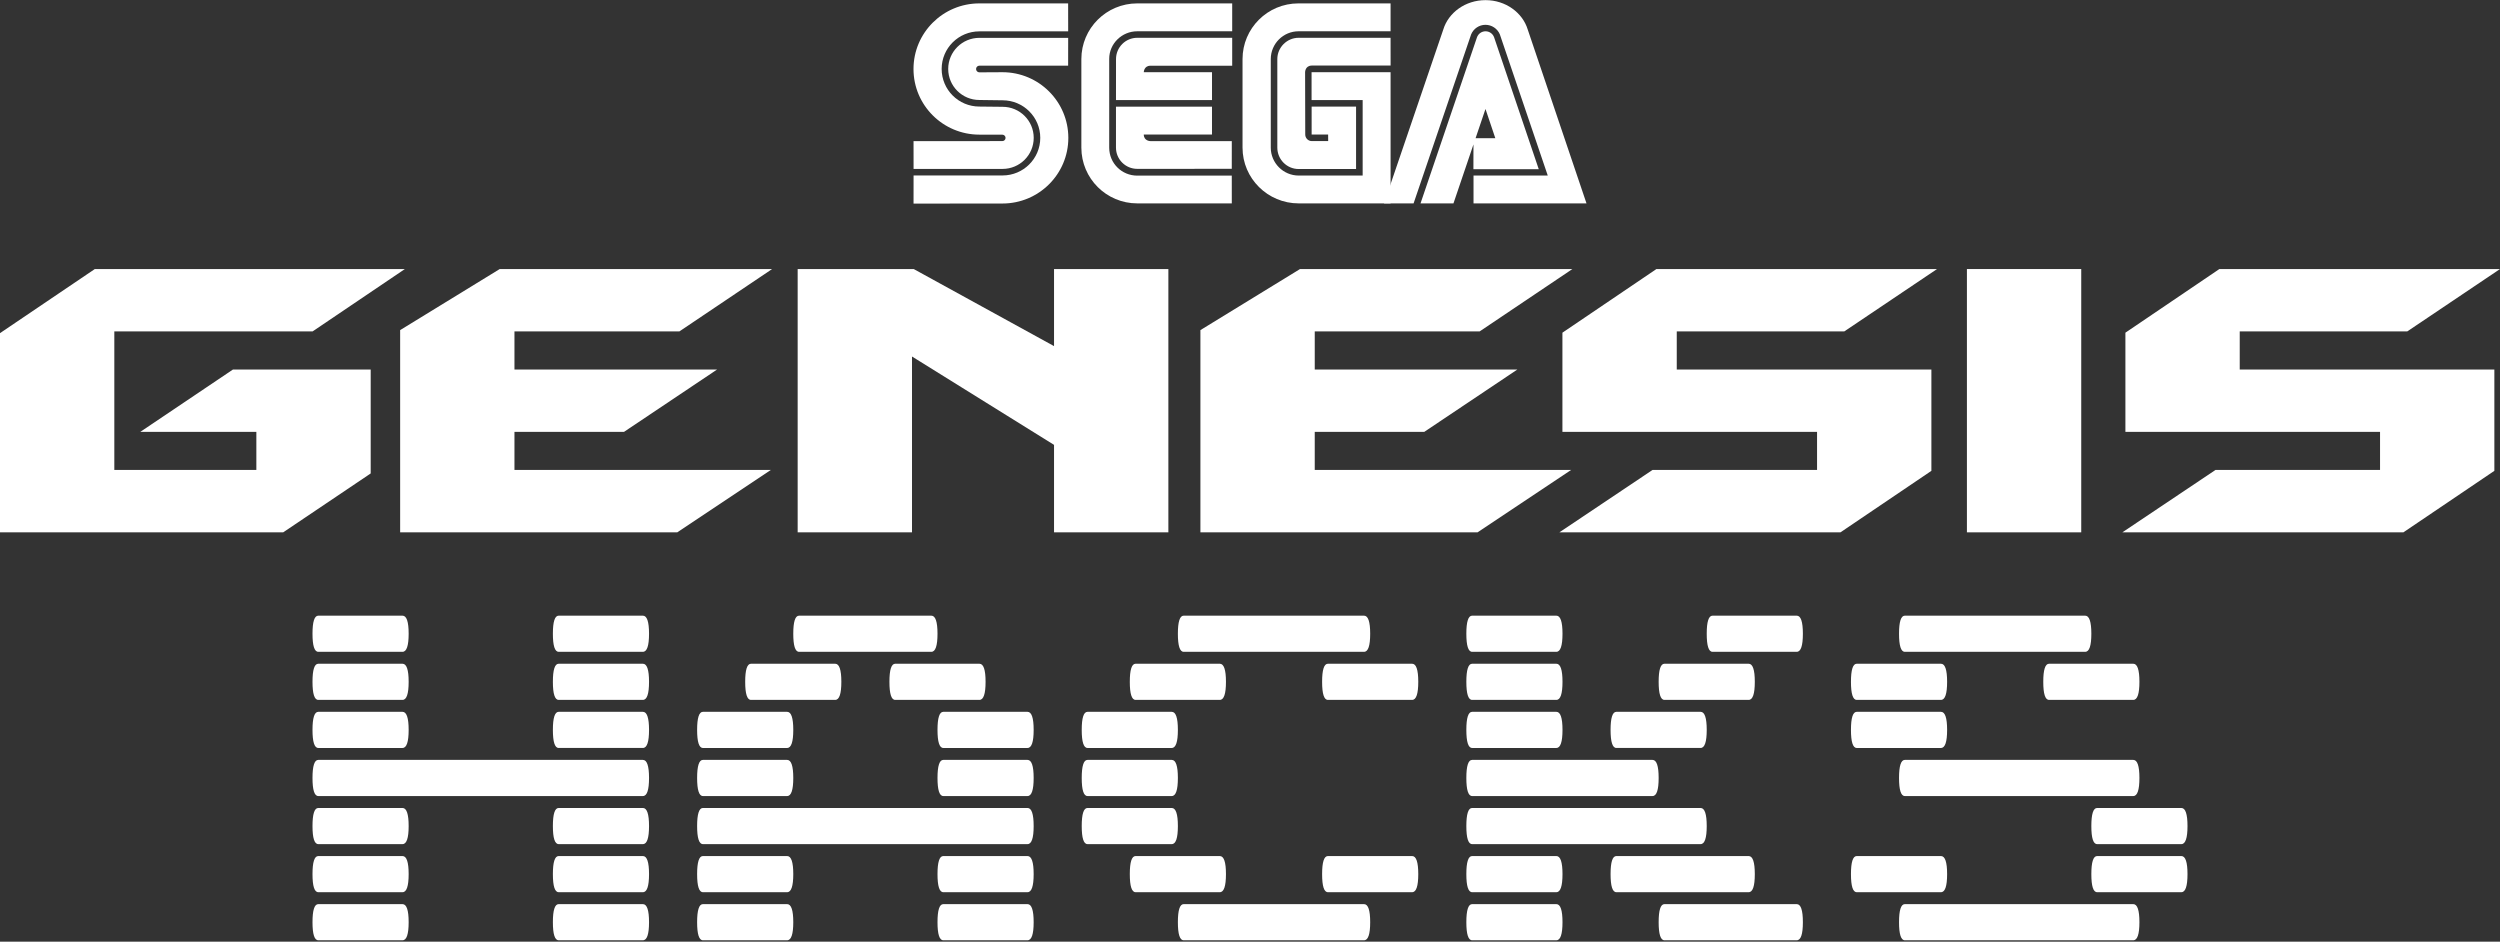 <svg clip-rule="evenodd" fill-rule="evenodd" stroke-linejoin="round" stroke-miterlimit="2" viewBox="0 0 600 226" xmlns="http://www.w3.org/2000/svg"><rect x="0" y="0" width="600" height="226" fill="#333333" stroke="none"/><g fill="#fff"><g fill-rule="nonzero"><path d="m76.388 167.975h20.214c.983 0 1.475-1.446 1.475-4.338s-.492-4.338-1.475-4.338h-20.214c-.925 0-1.388 1.446-1.388 4.338s.463 4.338 1.388 4.338zm0 11.538h20.214c.983 0 1.475-1.445 1.475-4.337s-.492-4.338-1.475-4.338h-20.214c-.925 0-1.388 1.446-1.388 4.338s.463 4.337 1.388 4.337zm0 23.077h20.214c.983 0 1.475-1.446 1.475-4.337 0-2.892-.492-4.338-1.475-4.338h-20.214c-.925 0-1.388 1.446-1.388 4.338 0 2.891.463 4.337 1.388 4.337zm0-11.538h77.906c.984 0 1.475-1.446 1.475-4.338s-.491-4.338-1.475-4.338h-77.906c-.925 0-1.388 1.446-1.388 4.338s.463 4.338 1.388 4.338zm0 23.077h20.214c.983 0 1.475-1.446 1.475-4.338s-.492-4.338-1.475-4.338h-20.214c-.925 0-1.388 1.446-1.388 4.338s.463 4.338 1.388 4.338zm0-57.692h20.214c.983 0 1.475-1.446 1.475-4.338s-.492-4.338-1.475-4.338h-20.214c-.925 0-1.388 1.446-1.388 4.338s.463 4.338 1.388 4.338zm0 69.23h20.214c.983 0 1.475-1.446 1.475-4.337 0-2.892-.492-4.338-1.475-4.338h-20.214c-.925 0-1.388 1.446-1.388 4.338 0 2.891.463 4.337 1.388 4.337zm57.692-57.692h20.214c.984 0 1.475-1.446 1.475-4.338s-.491-4.338-1.475-4.338h-20.214c-.925 0-1.388 1.446-1.388 4.338s.463 4.338 1.388 4.338zm0 11.538h20.214c.984 0 1.475-1.445 1.475-4.337s-.491-4.338-1.475-4.338h-20.214c-.925 0-1.388 1.446-1.388 4.338s.463 4.337 1.388 4.337zm0 23.077h20.214c.984 0 1.475-1.446 1.475-4.337 0-2.892-.491-4.338-1.475-4.338h-20.214c-.925 0-1.388 1.446-1.388 4.338 0 2.891.463 4.337 1.388 4.337zm0 11.539h20.214c.984 0 1.475-1.446 1.475-4.338s-.491-4.338-1.475-4.338h-20.214c-.925 0-1.388 1.446-1.388 4.338s.463 4.338 1.388 4.338zm0-57.692h20.214c.984 0 1.475-1.446 1.475-4.338s-.491-4.338-1.475-4.338h-20.214c-.925 0-1.388 1.446-1.388 4.338s.463 4.338 1.388 4.338zm0 69.23h20.214c.984 0 1.475-1.446 1.475-4.337 0-2.892-.491-4.338-1.475-4.338h-20.214c-.925 0-1.388 1.446-1.388 4.338 0 2.891.463 4.337 1.388 4.337z"/><path d="m180.234 167.975h20.214c.983 0 1.475-1.446 1.475-4.338s-.492-4.338-1.475-4.338h-20.214c-.925 0-1.388 1.446-1.388 4.338s.463 4.338 1.388 4.338zm34.616 0h20.214c.983 0 1.474-1.446 1.474-4.338s-.491-4.338-1.474-4.338h-20.214c-.926 0-1.388 1.446-1.388 4.338s.462 4.338 1.388 4.338zm-23.077-11.538h31.752c.983 0 1.475-1.446 1.475-4.338s-.492-4.338-1.475-4.338h-31.752c-.926 0-1.388 1.446-1.388 4.338s.462 4.338 1.388 4.338zm-23.077 23.076h20.214c.983 0 1.475-1.445 1.475-4.337s-.492-4.338-1.475-4.338h-20.214c-.926 0-1.388 1.446-1.388 4.338s.462 4.337 1.388 4.337zm57.692 0h20.214c.983 0 1.475-1.445 1.475-4.337s-.492-4.338-1.475-4.338h-20.214c-.925 0-1.388 1.446-1.388 4.338s.463 4.337 1.388 4.337zm-57.692 11.539h20.214c.983 0 1.475-1.446 1.475-4.338s-.492-4.338-1.475-4.338h-20.214c-.926 0-1.388 1.446-1.388 4.338s.462 4.338 1.388 4.338zm57.692 0h20.214c.983 0 1.475-1.446 1.475-4.338s-.492-4.338-1.475-4.338h-20.214c-.925 0-1.388 1.446-1.388 4.338s.463 4.338 1.388 4.338zm-57.692 11.538h77.906c.983 0 1.475-1.446 1.475-4.337 0-2.892-.492-4.338-1.475-4.338h-77.906c-.926 0-1.388 1.446-1.388 4.338 0 2.891.462 4.337 1.388 4.337zm0 11.539h20.214c.983 0 1.475-1.446 1.475-4.338s-.492-4.338-1.475-4.338h-20.214c-.926 0-1.388 1.446-1.388 4.338s.462 4.338 1.388 4.338zm57.692 0h20.214c.983 0 1.475-1.446 1.475-4.338s-.492-4.338-1.475-4.338h-20.214c-.925 0-1.388 1.446-1.388 4.338s.463 4.338 1.388 4.338zm-57.692 11.538h20.214c.983 0 1.475-1.446 1.475-4.337 0-2.892-.492-4.338-1.475-4.338h-20.214c-.926 0-1.388 1.446-1.388 4.338 0 2.891.462 4.337 1.388 4.337zm57.692 0h20.214c.983 0 1.475-1.446 1.475-4.337 0-2.892-.492-4.338-1.475-4.338h-20.214c-.925 0-1.388 1.446-1.388 4.338 0 2.891.463 4.337 1.388 4.337z"/><path d="m272.542 167.975h20.214c.983 0 1.475-1.446 1.475-4.338s-.492-4.338-1.475-4.338h-20.214c-.925 0-1.388 1.446-1.388 4.338s.463 4.338 1.388 4.338zm46.154 0h20.214c.983 0 1.475-1.446 1.475-4.338s-.492-4.338-1.475-4.338h-20.214c-.926 0-1.388 1.446-1.388 4.338s.462 4.338 1.388 4.338zm-34.616-11.538h43.291c.984 0 1.475-1.446 1.475-4.338s-.491-4.338-1.475-4.338h-43.291c-.925 0-1.388 1.446-1.388 4.338s.463 4.338 1.388 4.338zm-23.077 23.076h20.214c.984 0 1.475-1.445 1.475-4.337s-.491-4.338-1.475-4.338h-20.214c-.925 0-1.388 1.446-1.388 4.338s.463 4.337 1.388 4.337zm0 23.077h20.214c.984 0 1.475-1.446 1.475-4.337 0-2.892-.491-4.338-1.475-4.338h-20.214c-.925 0-1.388 1.446-1.388 4.338 0 2.891.463 4.337 1.388 4.337zm0-11.538h20.214c.984 0 1.475-1.446 1.475-4.338s-.491-4.338-1.475-4.338h-20.214c-.925 0-1.388 1.446-1.388 4.338s.463 4.338 1.388 4.338zm11.539 23.077h20.214c.983 0 1.475-1.446 1.475-4.338s-.492-4.338-1.475-4.338h-20.214c-.925 0-1.388 1.446-1.388 4.338s.463 4.338 1.388 4.338zm46.154 0h20.214c.983 0 1.475-1.446 1.475-4.338s-.492-4.338-1.475-4.338h-20.214c-.926 0-1.388 1.446-1.388 4.338s.462 4.338 1.388 4.338zm-34.616 11.538h43.291c.984 0 1.475-1.446 1.475-4.337 0-2.892-.491-4.338-1.475-4.338h-43.291c-.925 0-1.388 1.446-1.388 4.338 0 2.891.463 4.337 1.388 4.337z"/><path d="m353.311 167.975h20.214c.983 0 1.475-1.446 1.475-4.338s-.492-4.338-1.475-4.338h-20.214c-.925 0-1.388 1.446-1.388 4.338s.463 4.338 1.388 4.338zm0 11.538h20.214c.983 0 1.475-1.445 1.475-4.337s-.492-4.338-1.475-4.338h-20.214c-.925 0-1.388 1.446-1.388 4.338s.463 4.337 1.388 4.337zm0 23.077h54.83c.983 0 1.474-1.446 1.474-4.337 0-2.892-.491-4.338-1.474-4.338h-54.83c-.925 0-1.388 1.446-1.388 4.338 0 2.891.463 4.337 1.388 4.337zm0-11.538h43.291c.983 0 1.475-1.446 1.475-4.338s-.492-4.338-1.475-4.338h-43.291c-.925 0-1.388 1.446-1.388 4.338s.463 4.338 1.388 4.338zm0 23.077h20.214c.983 0 1.475-1.446 1.475-4.338s-.492-4.338-1.475-4.338h-20.214c-.925 0-1.388 1.446-1.388 4.338s.463 4.338 1.388 4.338zm0 11.538h20.214c.983 0 1.475-1.446 1.475-4.337 0-2.892-.492-4.338-1.475-4.338h-20.214c-.925 0-1.388 1.446-1.388 4.338 0 2.891.463 4.337 1.388 4.337zm0-69.23h20.214c.983 0 1.475-1.446 1.475-4.338s-.492-4.338-1.475-4.338h-20.214c-.925 0-1.388 1.446-1.388 4.338s.463 4.338 1.388 4.338zm46.154 11.538h20.214c.983 0 1.475-1.446 1.475-4.338s-.492-4.338-1.475-4.338h-20.214c-.925 0-1.388 1.446-1.388 4.338s.463 4.338 1.388 4.338zm-11.538 11.538h20.214c.983 0 1.474-1.445 1.474-4.337s-.491-4.338-1.474-4.338h-20.214c-.926 0-1.389 1.446-1.389 4.338s.463 4.337 1.389 4.337zm23.076-23.076h20.214c.984 0 1.475-1.446 1.475-4.338s-.491-4.338-1.475-4.338h-20.214c-.925 0-1.388 1.446-1.388 4.338s.463 4.338 1.388 4.338zm-23.076 57.692h31.752c.983 0 1.475-1.446 1.475-4.338s-.492-4.338-1.475-4.338h-31.752c-.926 0-1.389 1.446-1.389 4.338s.463 4.338 1.389 4.338zm11.538 11.538h31.752c.984 0 1.475-1.446 1.475-4.337 0-2.892-.491-4.338-1.475-4.338h-31.752c-.925 0-1.388 1.446-1.388 4.338 0 2.891.463 4.337 1.388 4.337z"/><path d="m445.619 167.975h20.214c.983 0 1.475-1.446 1.475-4.338s-.492-4.338-1.475-4.338h-20.214c-.926 0-1.388 1.446-1.388 4.338s.462 4.338 1.388 4.338zm46.154 0h20.214c.983 0 1.475-1.446 1.475-4.338s-.492-4.338-1.475-4.338h-20.214c-.926 0-1.388 1.446-1.388 4.338s.462 4.338 1.388 4.338zm-34.616-11.538h43.291c.983 0 1.475-1.446 1.475-4.338s-.492-4.338-1.475-4.338h-43.291c-.925 0-1.388 1.446-1.388 4.338s.463 4.338 1.388 4.338zm-11.538 23.076h20.214c.983 0 1.475-1.445 1.475-4.337s-.492-4.338-1.475-4.338h-20.214c-.926 0-1.388 1.446-1.388 4.338s.462 4.337 1.388 4.337zm57.692 23.077h20.214c.983 0 1.475-1.446 1.475-4.337 0-2.892-.492-4.338-1.475-4.338h-20.214c-.925 0-1.388 1.446-1.388 4.338 0 2.891.463 4.337 1.388 4.337zm-46.154-11.538h54.83c.983 0 1.475-1.446 1.475-4.338s-.492-4.338-1.475-4.338h-54.83c-.925 0-1.388 1.446-1.388 4.338s.463 4.338 1.388 4.338zm-11.538 23.077h20.214c.983 0 1.475-1.446 1.475-4.338s-.492-4.338-1.475-4.338h-20.214c-.926 0-1.388 1.446-1.388 4.338s.462 4.338 1.388 4.338zm57.692 0h20.214c.983 0 1.475-1.446 1.475-4.338s-.492-4.338-1.475-4.338h-20.214c-.925 0-1.388 1.446-1.388 4.338s.463 4.338 1.388 4.338zm-46.154 11.538h54.83c.983 0 1.475-1.446 1.475-4.337 0-2.892-.492-4.338-1.475-4.338h-54.83c-.925 0-1.388 1.446-1.388 4.338 0 2.891.463 4.337 1.388 4.337z"/></g><path d="m402.422 88.683h61.112v24.32l-21.822 14.758h-67.456l22.347-14.97h39.49v-9.143h-61.112v-23.804l22.559-15.274h67.348l-22.247 14.962h-40.219z"/><path d="m472.06 64.57h27.437v63.191h-27.437z"/><path d="m537.534 88.683h61.112v24.32l-21.83 14.758h-67.448l22.347-14.97h39.495v-9.143h-61.113v-23.804l22.551-15.274h67.352l-22.246 14.962h-40.22z"/><path d="m315.538 112.791v-9.143h26.288l22.346-14.965h-48.634v-9.151h39.591l22.247-14.962h-65.374l-23.904 14.657v48.534h66.519l22.446-14.97z"/><path d="m123.471 112.791v-9.143h26.295l22.342-14.965h-48.637v-9.151h39.595l22.242-14.962h-65.374l-23.9 14.657v48.534h66.515l22.451-14.97z"/><path d="m252.968 106.768-34.088-21.205v42.198h-27.441v-63.191h27.853l33.676 18.498v-18.498h27.441v63.191h-27.441z"/><path d="m27.437 79.532v33.259h34.088v-9.143h-27.853l22.242-14.965h33.052v24.945l-20.997 14.133h-67.969v-47.805l22.759-15.386h74.416l-22.138 14.962z"/><path d="m219.249 48.864 21.342-.021c8.732 0 15.808-7.055 15.808-15.748 0-8.709-7.076-15.765-15.808-15.765l-5.543.031c-.436 0-.791-.359-.791-.799 0-.441.355-.8.791-.8l21.304.005.009-6.684h-21.317c-4.121 0-7.475 3.348-7.475 7.462 0 4.117 3.353 7.452 7.475 7.452l5.569.073c5.003 0 9.051 4.035 9.051 9.013 0 4.981-4.048 9.025-9.051 9.025h-21.356z" fill-rule="nonzero"/><path d="m219.257 40.539h21.356c4.134 0 7.478-3.335 7.478-7.457 0-4.117-3.344-7.448-7.478-7.448l-5.569-.06c-4.994 0-9.047-4.04-9.047-9.03 0-4.977 4.053-9.017 9.047-9.017l21.317-.004-.009-6.709h-21.304c-8.722 0-15.808 7.047-15.808 15.748s7.086 15.751 15.808 15.751l5.513.009c.419 0 .773.342.773.773 0 .424-.354.765-.773.765l-21.312.017zm53.689 1.612c-3.703 0-6.736-2.951-6.736-6.719v-21.32c0-3.625 3.033-6.606 6.736-6.606l22.781.004v-6.696h-22.781c-7.413 0-13.419 5.983-13.419 13.371v21.247c0 7.389 6.006 13.381 13.419 13.381l22.686.009-.005-6.679z" fill-rule="nonzero"/><path d="m267.844 14.185c0-2.825 2.272-5.115 5.102-5.115h22.781v6.705h-19.627c-1.572 0-1.594 1.56-1.594 1.56h16.374v6.675h-23.044zm5.102 26.341c-2.821 0-5.111-2.276-5.111-5.094v-9.833h23.045v6.689h-16.375c.022 1.572 1.594 1.58 1.594 1.58h19.532l-.004 6.649zm38.745 1.607c-3.69 0-6.705-3.006-6.705-6.701v-21.247c0-3.699 2.994-6.68 6.687-6.68h22.065v-6.691h-22.116c-7.41 0-13.415 5.983-13.415 13.371v21.247c0 7.389 6.057 13.381 13.466 13.381l22.065.009v-31.487h-18.962v6.675h12.261v18.123z" fill-rule="nonzero"/><path d="m306.558 35.432c0 2.831 2.29 5.133 5.115 5.133h13.782v-14.974h-10.663v6.697h3.958l.012 1.572h-3.939c-.86 0-1.564-.712-1.564-1.572l-.035-14.958s-.005-1.555 1.581-1.594h18.94l-.008-6.67-22.065.004c-2.806 0-5.115 2.309-5.115 5.115v21.247m47.914-26.462c.306-.873 1.135-1.461 2.061-1.461.925 0 1.754.588 2.06 1.461l10.711 31.642h-15.683l.017-7.443h5.241l-2.36-7.012-7.686 22.659h-7.906z" fill-rule="nonzero"/><path d="m371.462 42.133h-17.816v6.683h27.114l-14.102-41.721c-1.235-4.069-5.309-7.063-10.131-7.063-4.83 0-8.891 2.981-10.136 7.047l-14.231 41.738h7.099l13.817-40.572c.577-1.385 1.938-2.292 3.439-2.29 1.498.002 2.857.903 3.443 2.281z" fill-rule="nonzero"/></g></svg>
